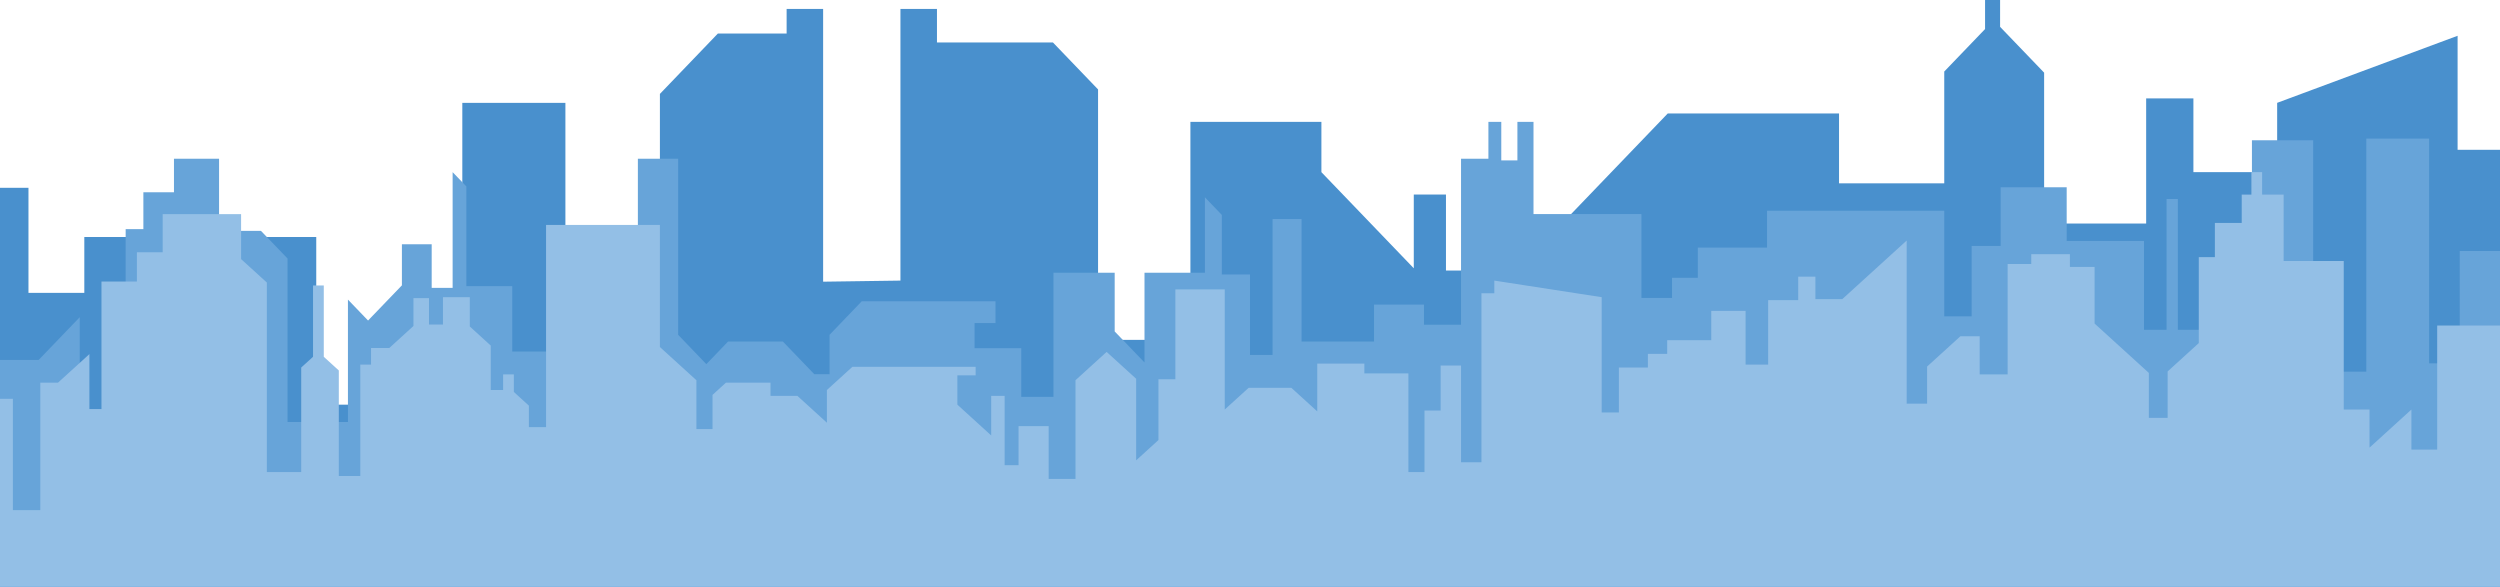 <svg id="圖層_1" data-name="圖層 1" xmlns="http://www.w3.org/2000/svg" viewBox="0 0 800 187.78"><defs><style>.cls-1{fill:#4990cd;}.cls-2{fill:#67a4d9;}.cls-3{fill:#93bfe6;}</style></defs><title>morning1</title><g id="圖層_2" data-name="圖層 2"><g id="Object"><polygon class="cls-1" points="0 187.78 0 60.1 9.11 60.1 9.11 93.72 26.98 93.72 26.98 75.83 101.2 75.83 101.2 129.49 147.94 129.49 147.94 32.91 180.93 32.91 180.93 88.71 211.17 88.71 211.17 30.05 229.72 10.73 251.72 10.73 251.72 2.86 263.4 2.86 263.4 90.14 288.14 89.79 288.14 2.86 299.83 2.86 299.83 13.59 336.94 13.59 351.38 28.62 351.38 108.75 380.93 108.75 380.93 38.99 422.85 38.99 422.85 55.09 452.41 85.85 452.41 62.24 462.71 62.24 462.71 86.57 485.39 86.57 533.68 36.31 588.49 36.31 588.49 58.66 622.16 58.66 622.16 22.89 635.22 9.3 635.22 0 640.03 0 640.03 8.59 654.12 23.25 654.12 71.54 686.77 71.54 686.77 31.48 701.89 31.48 701.89 55.09 728.69 55.09 728.69 32.91 786.43 11.45 786.43 47.93 800 47.93 800 187.78 0 187.78"/><polygon class="cls-2" points="0 187.78 0 115.18 12.37 115.18 25.52 101.5 25.52 134.5 40.21 134.5 40.21 73.33 45.88 73.33 45.88 61.53 55.67 61.53 55.67 50.8 70.1 50.8 70.1 73.87 83.5 73.87 92.01 82.72 92.01 135.04 111.34 135.04 111.34 95.87 117.78 102.57 128.61 91.31 128.61 78.16 138.14 78.16 138.14 92.11 144.84 92.11 144.84 55.09 149.23 59.65 149.23 91.57 163.92 91.57 163.92 112.5 204.12 112.5 204.12 50.8 217.01 50.8 217.01 107.14 226.03 116.53 232.99 109.28 250.51 109.28 260.57 119.74 265.46 119.74 265.46 107.14 275.77 96.4 318.56 96.4 318.56 103.38 311.86 103.38 311.86 111.43 326.8 111.43 326.8 126.99 337.11 126.99 337.11 87.28 356.7 87.28 356.7 106.06 366.24 115.99 366.24 87.28 385.57 87.28 385.57 63.14 390.98 68.77 390.98 87.82 400 87.82 400 113.57 407.22 113.57 407.22 70.11 416.5 70.11 416.5 109.28 439.69 109.28 439.69 97.48 455.67 97.48 455.67 103.92 467.53 103.92 467.53 50.8 476.29 50.8 476.29 38.99 480.41 38.99 480.41 51.33 485.57 51.33 485.57 38.99 490.72 38.99 490.72 68.5 525.26 68.5 525.26 95.33 535.05 95.33 535.05 88.89 543.3 88.89 543.3 79.23 565.46 79.23 565.46 67.43 622.16 67.43 622.16 101.23 630.93 101.23 630.93 78.7 640.21 78.7 640.21 59.92 661.34 59.92 661.34 77.09 686.08 77.09 686.08 105.53 693.3 105.53 693.3 63.67 696.91 63.67 696.91 105.53 720.62 105.53 720.62 44.89 740.21 44.89 740.21 118.94 757.22 118.94 757.22 44.36 777.32 44.36 777.32 116.26 787.11 116.26 787.11 80.31 800 80.31 800 187.78 0 187.78"/><polygon class="cls-3" points="800 187.78 0 187.78 0 127.61 4.12 127.61 4.12 163.25 12.89 163.25 12.89 122.45 18.56 122.45 28.61 113.31 28.61 130.9 32.47 130.9 32.47 90.1 43.81 90.1 43.81 80.72 52.06 80.72 52.06 68.53 77.15 68.53 77.15 82.91 85.39 90.41 85.39 151.06 96.39 151.06 96.39 117.61 100.17 114.17 100.17 91.35 103.61 91.35 103.61 114.17 108.42 118.55 108.42 152.31 115.29 152.31 115.29 116.67 118.73 116.67 118.73 111.36 124.57 111.36 132.3 104.32 132.3 95.41 137.28 95.41 137.28 103.86 141.75 103.86 141.75 95.1 150.34 95.1 150.34 104.48 157.04 110.58 157.04 124.8 161 124.8 161 119.8 164.43 119.8 164.43 125.42 169.24 129.8 169.24 136.68 174.74 136.68 174.74 71.97 211.17 71.97 211.17 111.05 222.85 121.67 222.85 137.3 228.01 137.3 228.01 126.36 232.3 122.45 246.56 122.45 246.56 126.67 255.16 126.67 264.61 135.27 264.61 124.8 272.77 117.38 312.2 117.38 312.2 120.11 306.36 120.11 306.36 129.49 317.18 139.34 317.18 126.67 321.48 126.67 321.48 148.87 325.94 148.87 325.94 136.37 335.57 136.37 335.57 153.25 344.16 153.25 344.16 121.67 354.12 112.61 363.57 121.2 363.57 147.31 370.7 140.82 370.7 121.36 376.12 121.36 376.12 92.6 391.92 92.6 391.92 131.05 399.57 124.1 413.23 124.1 421.52 131.64 421.52 116.36 436.6 116.36 436.6 119.48 450.69 119.48 450.69 151.06 455.84 151.06 455.84 131.37 461 131.37 461 116.98 467.53 116.98 467.53 147.93 474.06 147.93 474.06 93.85 478.18 93.85 478.18 89.79 512.54 95.1 512.54 131.99 518.04 131.99 518.04 117.61 527.32 117.61 527.32 113.23 533.5 113.23 533.5 108.86 547.6 108.86 547.6 99.48 558.59 99.48 558.59 116.67 565.81 116.67 565.81 96.04 575.43 96.04 575.43 88.54 580.93 88.54 580.93 95.73 589.52 95.73 610.14 76.97 610.14 129.18 616.67 129.18 616.67 117.3 627.32 107.61 633.5 107.61 633.5 119.8 642.44 119.8 642.44 84.47 650 84.47 650 81.35 662.37 81.35 662.37 85.41 670.27 85.41 670.27 103.54 687.63 119.33 687.63 133.71 693.64 133.71 693.64 118.86 703.61 109.79 703.61 82.28 708.76 82.28 708.76 71.34 717.35 71.34 717.35 62.28 720.45 62.28 720.45 55.09 723.88 55.09 723.88 62.28 730.76 62.28 730.76 83.53 750 83.53 750 131.05 758.25 131.05 758.25 143.24 771.65 131.05 771.65 143.87 779.9 143.87 779.9 104.17 800 104.17 800 187.78"/></g></g></svg>